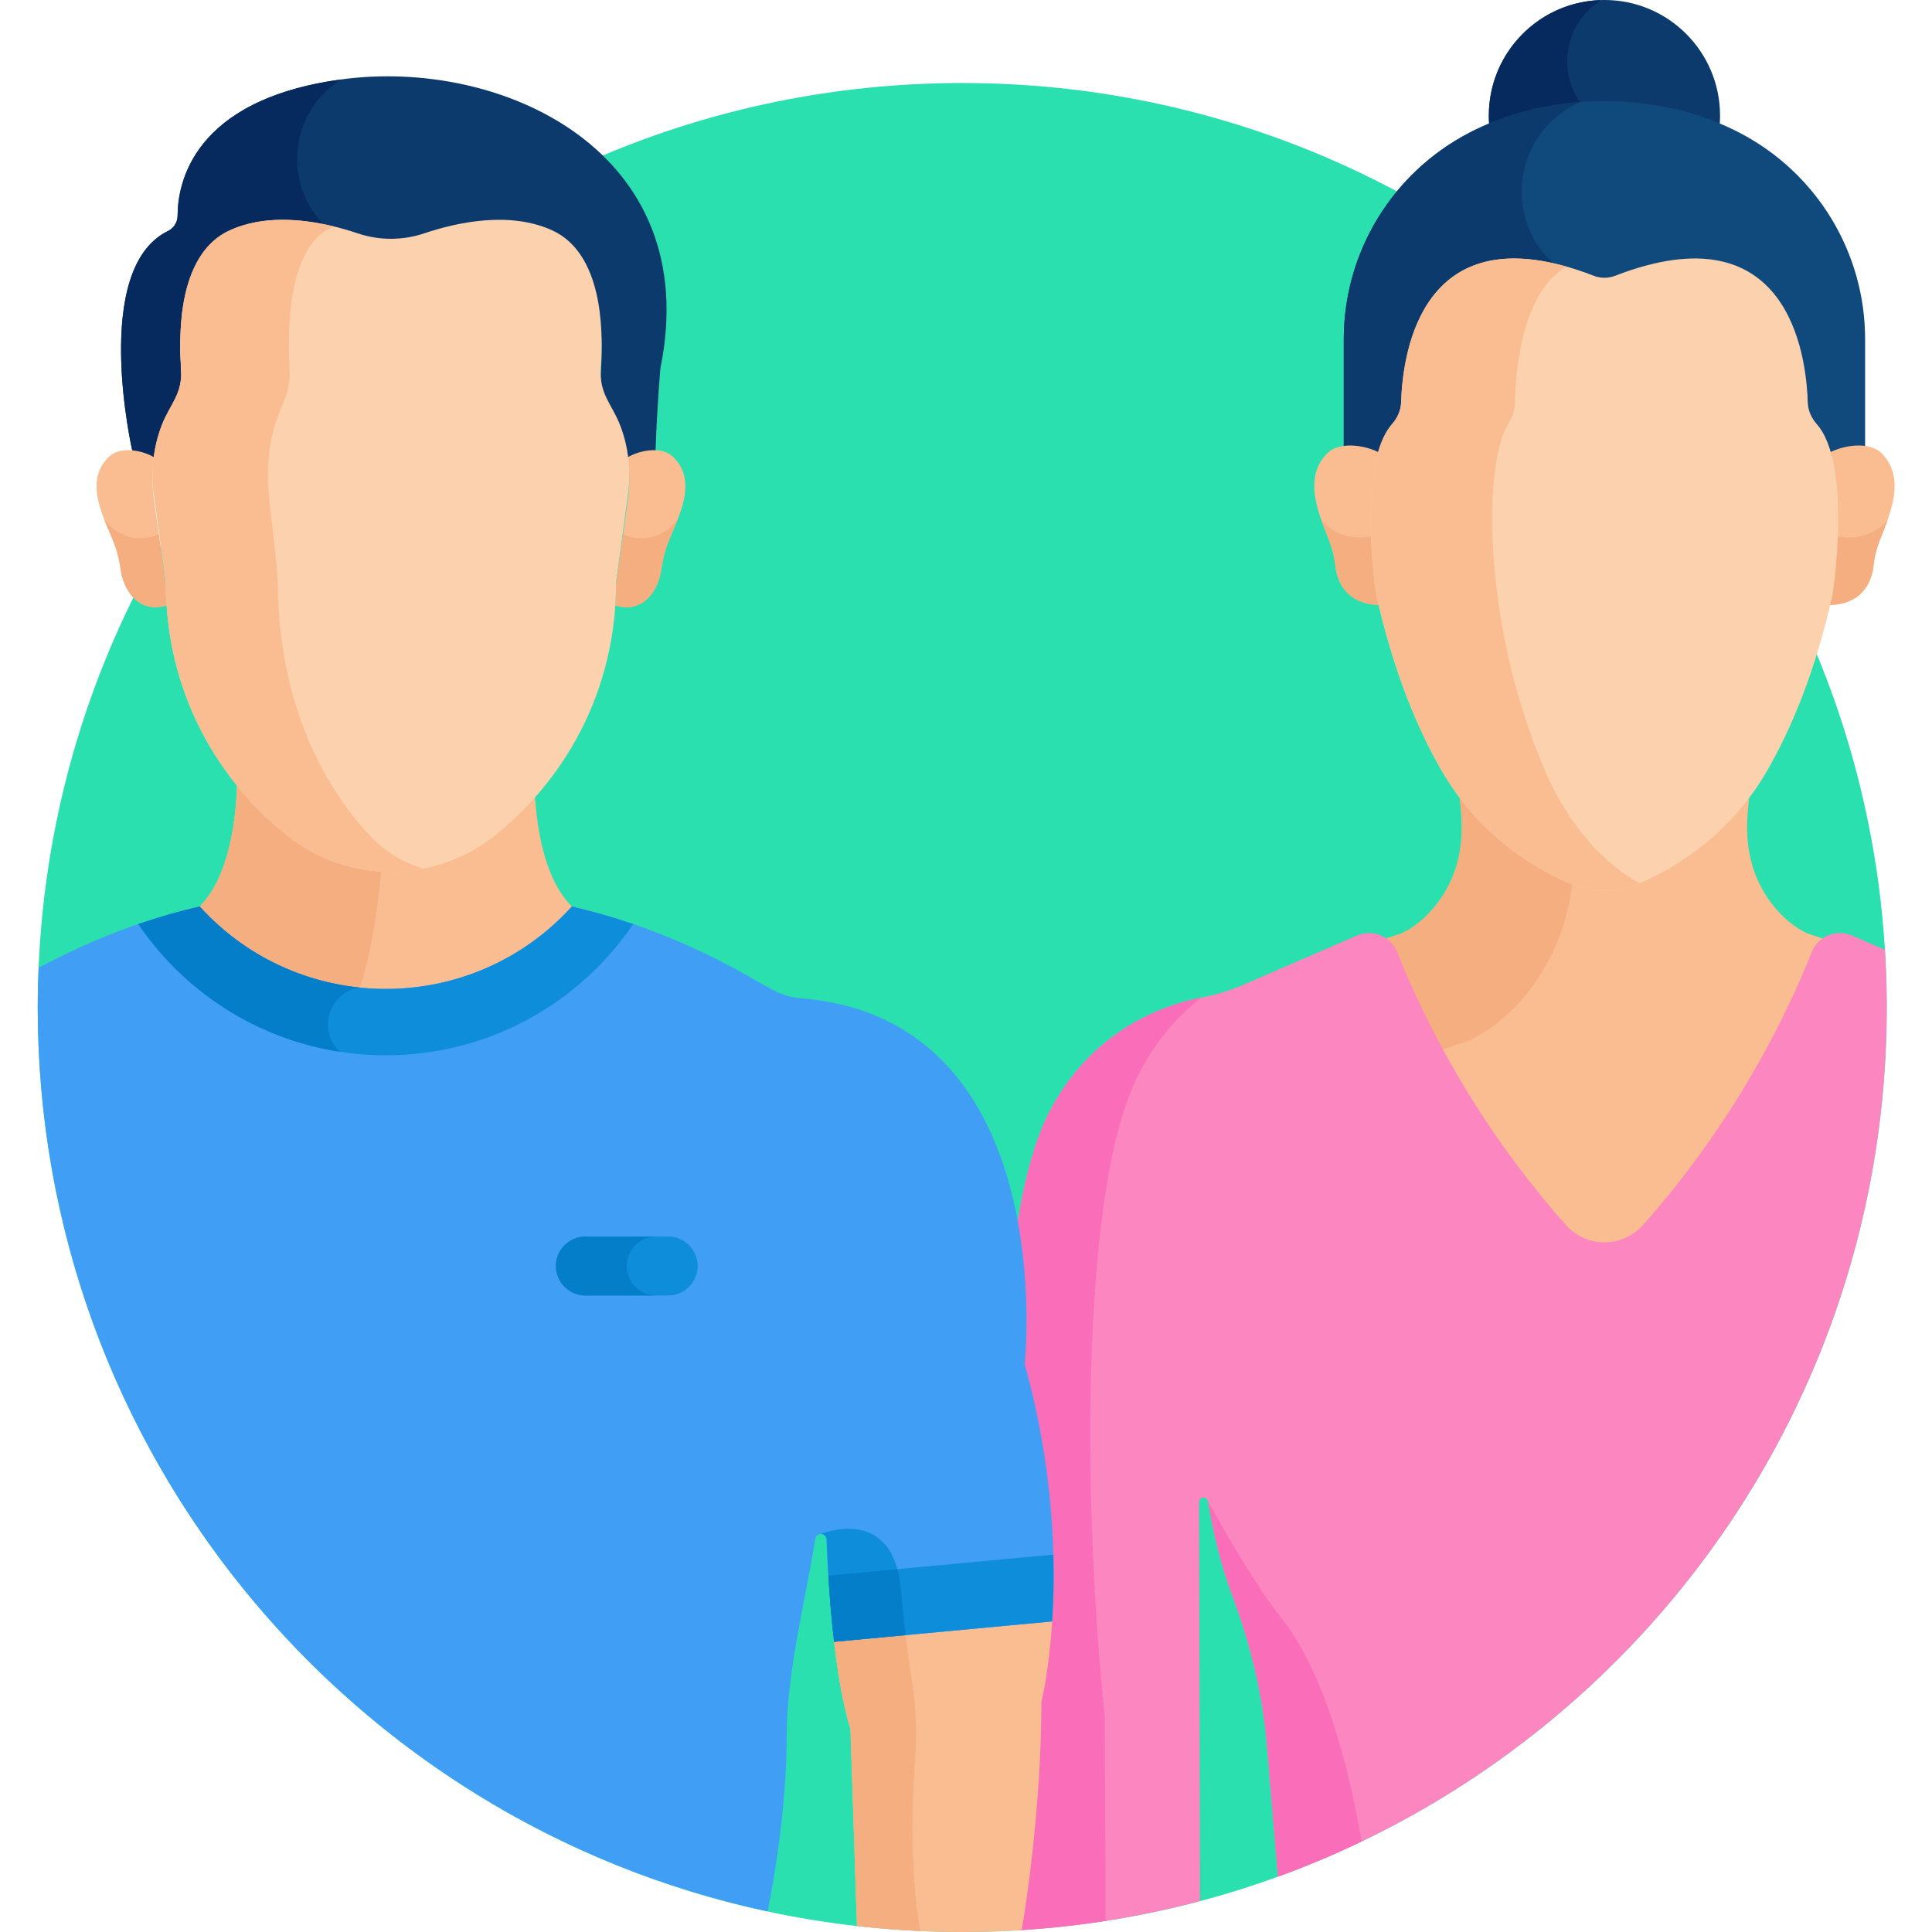 <svg height="512pt" viewBox="-10 0 512 512" width="512pt" xmlns="http://www.w3.org/2000/svg"><path d="m415.191 29.586c11.816 0 21.84 2.273 30.277 5.777.234-1.539.363-3.117.363-4.723 0-16.922-13.719-30.641-30.641-30.641s-30.637 13.719-30.637 30.641c0 1.605.125 3.184.363 4.723 8.438-3.504 18.461-5.777 30.273-5.777zm0 0" fill="#0c3a6d"/><path d="m414.316.023c-16.516.465-29.762 13.988-29.762 30.617 0 1.605.125 3.184.359 4.723 7.395-3.066 16-5.191 25.965-5.672-8.586-8.668-7.016-23.102 3.438-29.668zm0 0" fill="#072a5e"/><path d="m245 22c-135.309 0-245 109.691-245 245s109.691 245 245 245 245-109.691 245-245-109.691-245-245-245zm0 0" fill="#2ae0af"/><path d="m357.852 252.586c7.496 18.855 21.664 47.258 46.637 75.453 5.684 6.418 15.727 6.418 21.41 0 24.969-28.195 39.137-56.598 46.633-75.453.52-1.301 1.348-2.41 2.363-3.281l-5.629-1.824c-2.953-1.281-5.641-3.363-7.973-5.914-11.445-12.508-7.652-27.742-7.824-30.078-7.539 8.633-16.996 15.508-27.648 20.117-6.766 2.93-14.52 2.918-21.258 0-10.652-4.609-20.109-11.484-27.648-20.117-.172 2.387 3.66 17.527-7.824 30.078-2.332 2.551-5.016 4.633-7.973 5.914l-5.629 1.824c1.02.871 1.844 1.98 2.363 3.281zm0 0" fill="#f9bd91"/><path d="m378.793 275.973c12.566-5.523 26.074-21.465 28.051-43.508-.77-.254-1.531-.535-2.281-.859-10.652-4.609-20.109-11.484-27.648-20.117-.176 2.387 3.66 17.527-7.824 30.078-2.332 2.551-5.016 4.633-7.973 5.914l-5.629 1.824c1.02.871 1.844 1.98 2.363 3.281 2.961 7.453 6.973 16.402 12.273 26.234zm0 0" fill="#f4ae7f"/><path d="m355.316 120.621c.855-2.805 2.031-5.234 3.617-7.02 1.426-1.609 2.32-3.602 2.387-5.73.371-12.438 5.152-50.766 51.062-33.168 1.805.695 3.816.695 5.621 0 45.91-17.598 50.691 20.73 51.062 33.168.066 2.129.961 4.121 2.387 5.73 1.586 1.785 2.762 4.215 3.617 7.02 2.324-1.551 5.938-1.242 9.199-1.164l.004-.012v-29.598c0-22.879-12.754-44.078-33.449-54.758-9.453-4.875-21.211-8.262-35.629-8.262-14.422 0-26.176 3.387-35.633 8.262-20.695 10.68-33.445 31.879-33.445 54.758v29.609c3.262-.078 6.871-.387 9.199 1.164zm0 0" fill="#104a7c"/><path d="m477.59 247.262c-3.309 0-6.266 2.023-7.488 5.098-7.176 18.059-20.746 45.254-44.66 72.258-5.441 6.145-15.059 6.145-20.5 0-23.914-27.004-37.48-54.199-44.66-72.258-1.223-3.074-4.18-5.098-7.484-5.098-1.105 0-2.191.227-3.203.664l-29.914 12.973c-3.586 1.559-7.328 2.715-11.168 3.445-9.109 1.73-29.301 8.09-40.789 31.062-15.16 30.324-13.781 112.328-8.27 161.941l.23 54.203c16.609-.984 32.777-3.617 48.332-7.746l-.25-105.734c-.004-.664.535-1.203 1.199-1.203.59 0 1.086.418 1.18.996 1.312 8.016 3.32 16.734 6.395 24.891 4.832 12.824 8.07 26.195 9.215 39.852l2.91 34.73c94.109-34.191 161.336-124.41 161.336-230.336 0-5.137-.176-10.23-.488-15.289l-8.719-3.785c-1.012-.438-2.102-.664-3.203-.664zm0 0" fill="#fc86bf"/><path d="m282.777 455.02c-5.512-51.754-6.891-137.285 8.27-168.91 4.758-9.93 11.012-16.875 17.352-21.742-9.16 1.762-29.234 8.156-40.676 31.043-15.16 30.32-13.781 112.324-8.27 161.941l.227 54.199c7.879-.465 15.656-1.316 23.316-2.508zm0 0" fill="#fa6db8"/><path d="m408.898 27.059c-11.59.828-21.297 3.887-29.336 8.031-20.695 10.68-33.449 31.879-33.449 54.758v29.609c3.266-.078 6.875-.387 9.203 1.164.855-2.805 2.031-5.234 3.617-7.02 1.426-1.609 2.32-3.602 2.387-5.73.348-11.707 4.609-46.344 43.391-35.699-17.066-11.406-14.555-37.109 4.188-45.113zm0 0" fill="#0c3a6d"/><path d="m356.695 120.621c-3.918-2.609-11.48-3.887-14.883-.559-6.969 6.809-1.863 17.094.578 23.59.75 1.992 1.234 4.012 1.453 6.031.477 4.395 2.855 10.82 12.73 10.668-1.914-8.098-3.254-28.688.121-39.73zm0 0" fill="#f9bd91"/><path d="m488.57 120.062c-3.398-3.328-10.965-2.051-14.883.559 3.395 11.105 1.977 31.863.121 39.73 9.875.152 12.254-6.273 12.73-10.668.219-2.02.703-4.039 1.453-6.031 2.441-6.496 7.547-16.781.578-23.59zm0 0" fill="#f9bd91"/><path d="m354.668 141.801c-5.113 1.629-10.723.199-14.445-3.809.73 2.055 1.539 3.984 2.168 5.66.75 1.992 1.234 4.012 1.453 6.031.477 4.395 2.855 10.82 12.73 10.668-1.152-4.887-1.762-13.641-1.906-18.551zm0 0" fill="#f4ae7f"/><path d="m475.715 141.801c-.145 4.879-.746 13.648-1.906 18.551 9.875.152 12.254-6.277 12.73-10.668.219-2.02.703-4.039 1.453-6.031.629-1.676 1.438-3.605 2.168-5.664-3.715 4.004-9.32 5.445-14.445 3.812zm0 0" fill="#f4ae7f"/><path d="m147.34 241.684c-1.914-.512-3.844-1.004-5.793-1.453-7.629-7.629-9.562-22.09-9.91-32.207-10.691 12.453-22.863 20.934-39.41 20.934-16.539 0-28.715-8.48-39.406-20.934-.352 10.117-2.285 24.578-9.91 32.207-1.953.449-3.879.941-5.793 1.453 30.004 31.406 80.219 31.406 110.223 0zm0 0" fill="#f9bd91"/><path d="m52.82 208.023c-.352 10.117-2.285 24.578-9.91 32.207-1.953.449-3.879.941-5.793 1.453 13.012 13.621 29.824 21.324 47.141 23.133 3.746-9.758 5.812-22.957 6.926-35.879-16.066-.379-27.898-8.723-38.363-20.914zm0 0" fill="#f4ae7f"/><path d="m265.977 451.145s2.41-9.637 3.082-25.578l-58.309 6.957c1.012 9.586 2.484 18.746 4.633 25.684l1.711 52.203c9.16 1.039 18.469 1.59 27.906 1.59 5.301 0 10.555-.188 15.773-.52.688-4.008 5.203-31.52 5.203-60.336zm0 0" fill="#f9bd91"/><path d="m202.258 264.547c-5.082-.414-7.789-2.387-13.781-5.766-14.969-8.441-30.188-14.688-46.93-18.551-26.426 29.133-72.211 29.133-98.637 0-15.156 3.496-29.062 8.969-42.668 16.234-.148 3.492-.242 7.004-.242 10.535 0 117.621 82.891 215.863 193.441 239.547 1.785-9.031 5.027-27.914 5.027-46.137 0-16.961 4.602-34.332 7.605-52.637.121-.723.742-1.254 1.473-1.254.805 0 1.461.621 1.492 1.426.348 8.555.953 18.117 1.996 27.148l57.801-5.395c1.043-16.223.449-40.383-7.27-68.125 0 0 9.836-91.375-59.309-97.027zm0 0" fill="#409ff5"/><path d="m92.227 279.664c27.273 0 51.324-13.785 65.574-34.766-5.285-1.809-10.68-3.383-16.254-4.668-26.426 29.133-72.211 29.133-98.637 0-5.574 1.285-10.969 2.859-16.254 4.668 14.25 20.98 38.301 34.766 65.57 34.766zm0 0" fill="#0e8ddb"/><path d="m167.07 327.695h-21.945c-4.297 0-7.812 3.516-7.812 7.812 0 4.297 3.516 7.812 7.812 7.812h21.945c4.297 0 7.812-3.516 7.812-7.812 0-4.297-3.516-7.812-7.812-7.812zm0 0" fill="#0e8ddb"/><path d="m156.098 335.508c0-4.297 3.516-7.812 7.812-7.812h-18.785c-4.297 0-7.816 3.516-7.816 7.812 0 4.297 3.516 7.812 7.816 7.812h18.785c-4.297 0-7.812-3.516-7.812-7.812zm0 0" fill="#057ec9"/><path d="m80.426 21.051c-39.578 5.391-43.34 27.832-43.359 36.066-.004 1.727-.957 3.324-2.512 4.082-20.586 10.016-9.488 58.285-9.488 58.285 2.07.137 4.234.973 5.848 1.754 1.988-12.387 7.758-13.258 7.082-22.43-.738-10.07-.383-29.914 12.91-35.895 11.258-5.066 25.074-2.133 33.883.797 5.719 1.902 11.918 1.902 17.637 0 8.809-2.93 22.621-5.863 33.883-.797 13.254 5.965 13.648 25.711 12.914 35.809-.676 9.344 5.086 10.105 7.078 22.516 2.035-.984 4.941-2.059 7.43-1.707.305-10.555 1.281-21.934 1.281-21.934 11.727-57.445-41.969-82.355-84.586-76.547zm0 0" fill="#0c3a6d"/><path d="m168.18 120.902c-3.082-2.824-9.223-1.391-11.879.34.582 3.621.617 7.328.113 10.984l-3.133 22.82c0 1.84-.059 3.645-.164 5.418 7.641 2.305 11.434-4.555 12.074-9.262.273-2.027.723-4.023 1.348-5.973 2.031-6.348 9.363-17.25 1.641-24.328zm0 0" fill="#f9bd91"/><path d="m155.133 141.57c5.246 2.402 11.371.613 14.539-4.125-1.91 4.949-3.641 7.578-4.48 13.758-.641 4.707-4.434 11.566-12.074 9.262.105-1.773.164-3.578.164-5.418zm0 0" fill="#f4ae7f"/><path d="m80.441 21.047c-.004.004-.008.004-.016.004-39.578 5.391-43.34 27.832-43.359 36.066-.004 1.727-.957 3.324-2.512 4.082-20.586 10.016-9.488 58.285-9.488 58.285 2.07.137 4.234.973 5.848 1.754 1.988-12.383 7.758-13.258 7.082-22.43-.738-10.07-.383-29.914 12.91-35.895 8.863-3.988 19.297-3.016 27.637-.992-13.801-10.535-12.879-31.621 1.898-40.875zm0 0" fill="#072a5e"/><path d="m19.035 120.902c3.082-2.824 9.223-1.391 11.875.34-.582 3.621-.613 7.328-.109 10.984l3.133 22.82c0 1.84.059 3.645.164 5.418-7.641 2.305-11.438-4.555-12.074-9.262-.277-2.027-.727-4.023-1.348-5.973-2.035-6.348-9.367-17.25-1.641-24.328zm0 0" fill="#f9bd91"/><path d="m32.082 141.57c-5.246 2.402-11.371.613-14.543-4.125 1.121 2.906 2.441 5.613 3.137 7.785.621 1.949 1.07 3.945 1.348 5.973.637 4.707 4.434 11.566 12.074 9.262-.105-1.773-.164-3.578-.164-5.418zm0 0" fill="#f4ae7f"/><path d="m85.402 261.73c-15.707-1.605-30.945-8.773-42.492-21.5-5.574 1.285-10.969 2.859-16.254 4.668 12.102 17.816 31.27 30.438 53.477 33.844-6.129-5.602-2.996-15.863 5.27-17.012zm0 0" fill="#057ec9"/><path d="m325.754 462.605 2.91 34.73c7.574-2.75 14.973-5.871 22.176-9.328-3.555-20.949-10.262-45.16-20.84-58.59-9.113-11.57-19.855-31.555-19.855-31.555 1.309 8.016 3.316 16.734 6.391 24.891 4.836 12.824 8.07 26.195 9.219 39.852zm0 0" fill="#fa6db8"/><path d="m232.547 465.508c.477-6.586.219-13.203-.832-19.727-.637-3.938-1.367-9.105-2.074-15.512l-18.891 2.254c1.012 9.586 2.484 18.746 4.633 25.68l1.711 52.203c5.539.629 11.133 1.055 16.777 1.312-2.82-15.875-2.152-34.797-1.324-46.211zm0 0" fill="#f4ae7f"/><path d="m207.547 406.52c.801 0 1.461.621 1.492 1.426.348 8.555.953 18.117 1.996 27.148l18.953-1.77c-.422-3.582-.848-7.602-1.238-12.074-2-22.75-21.203-14.73-21.203-14.73zm0 0" fill="#0e8ddb"/><path d="m269.156 411.984-59.629 5.562c.355 5.801.844 11.781 1.508 17.547l57.801-5.395c.328-5.148.492-11.105.32-17.715zm0 0" fill="#0e8ddb"/><path d="m211.035 435.094 18.953-1.77c-.422-3.586-.848-7.602-1.238-12.074-.18-2.047-.504-3.832-.938-5.41l-18.285 1.707c.355 5.801.844 11.781 1.508 17.547zm0 0" fill="#057ec9"/><path d="m471.453 112.375c-1.43-1.625-2.324-3.637-2.387-5.785-.371-12.562-5.152-51.277-51.062-33.5-1.805.699-3.82.699-5.625 0-45.91-17.777-50.691 20.938-51.062 33.5-.062 2.148-.957 4.16-2.387 5.785-9.57 10.891-4.184 45.305-4.184 45.305 4.578 20.398 10.953 35.555 17.391 46.676 7.613 13.164 19.324 23.418 33.211 29.484 6.242 2.727 13.418 2.738 19.684 0 13.887-6.066 25.602-16.32 33.215-29.484 6.434-11.121 12.812-26.277 17.391-46.676 0 0 5.387-34.41-4.184-45.305zm0 0" fill="#fcd2ae"/><path d="m399.48 204.359c-17.098-39.961-16.191-82.098-9.77-91.984 1.059-1.625 1.719-3.637 1.766-5.785.188-8.551 1.891-29.215 13.664-35.934-39.18-11.129-43.473 24.066-43.824 35.934-.062 2.148-.957 4.16-2.387 5.785-9.57 10.891-4.184 45.305-4.184 45.305 4.578 20.398 10.953 35.555 17.391 46.676 7.613 13.164 19.328 23.418 33.215 29.484 6.051 2.645 12.984 2.727 19.113.23-9.043-4.977-18.762-15.168-24.984-29.711zm0 0" fill="#f9bd91"/><path d="m154.414 112.883c-2.25-5.945-5.715-8.305-5.191-15.641.734-10.211.34-30.18-12.914-36.211-11.258-5.121-25.074-2.156-33.883.809-5.719 1.922-11.918 1.922-17.641 0-8.809-2.965-22.621-5.93-33.883-.809-13.289 6.051-13.648 26.113-12.906 36.297.52 7.164-2.918 9.625-5.133 15.379-2.254 5.852-2.91 12.195-2.066 18.406l3.137 23.082c0 33.18 17.516 55.73 32.414 67.43 16.008 12.57 38.527 12.555 54.516 0 14.898-11.699 32.414-34.25 32.414-67.43l3.133-23.074c.84-6.152.207-12.434-1.996-18.238zm0 0" fill="#fcd2ae"/><path d="m88.223 221.629c-11.297-11.699-24.574-34.254-24.574-67.434-1.32-18.656-4.684-28.215-.809-41.484 1.73-5.934 4.281-8.23 3.887-15.383-.559-10.184-.289-30.246 9.789-36.293.648-.391 1.309-.719 1.977-1.02-8.332-2.035-18.742-3.008-27.59 1.02-13.289 6.047-13.648 26.109-12.906 36.293.52 7.164-2.918 9.625-5.133 15.383-2.254 5.848-2.91 12.191-2.066 18.406l3.137 23.078c0 33.18 17.516 55.734 32.414 67.434 9.992 7.844 23.066 11.141 35.949 8.551-5.102-1.352-9.93-4.258-14.074-8.551zm0 0" fill="#f9bd91"/></svg>